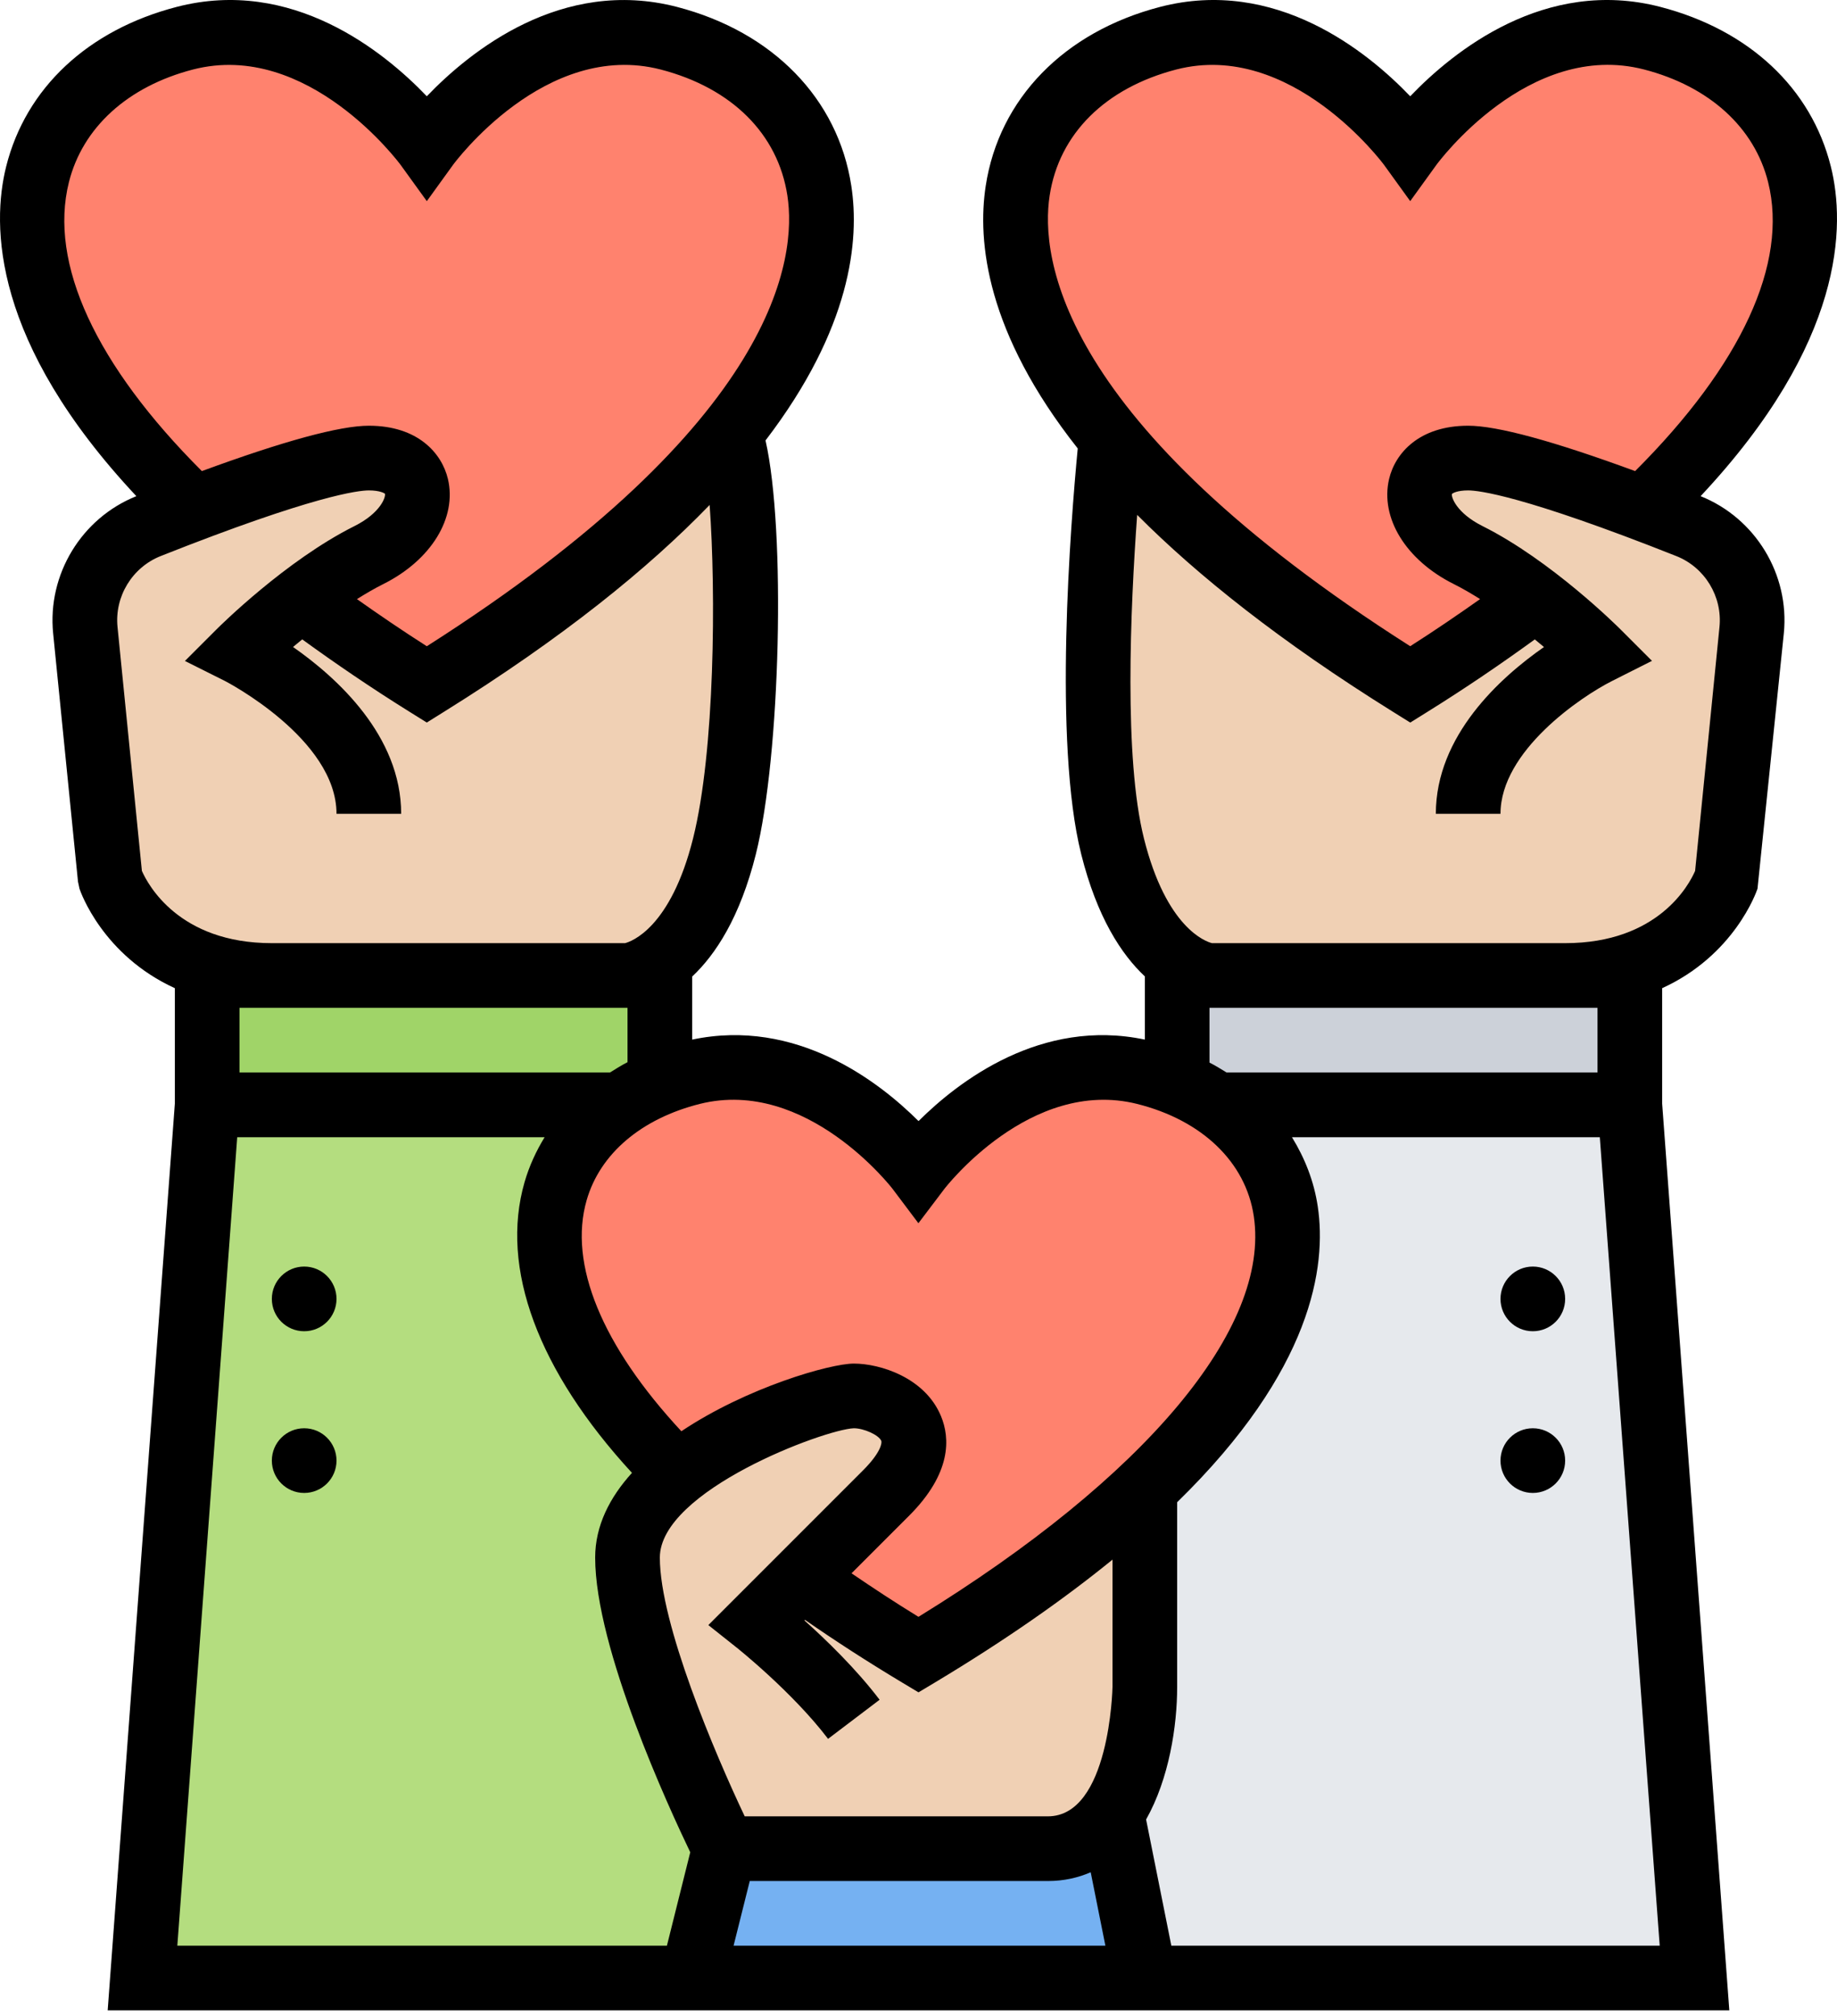 <svg width="113" height="124" viewBox="0 0 113 124" fill="none" xmlns="http://www.w3.org/2000/svg">
<path d="M100.256 67.949L104.234 121.649H70.422L68.433 111.705L68.314 111.625C70.422 108.701 70.422 103.749 70.422 103.749V91.816L70.283 91.676C81.839 80.817 80.785 72.046 74.897 67.949H100.256Z" fill="#E6E9ED"/>
<path d="M100.256 59.993V67.949H74.897C73.863 67.213 72.67 66.636 71.357 66.218L72.411 65.96V59.993H74.4H96.278H100.256Z" fill="#CCD1D9"/>
<path d="M44.566 113.694L42.578 121.649H8.766L12.744 67.949H38.103C32.553 71.807 31.3 79.823 40.867 89.827L41.424 90.841C39.773 92.253 38.6 93.924 38.6 95.793C38.6 101.76 44.566 113.694 44.566 113.694Z" fill="#B4DD7F"/>
<path d="M40.589 65.96L40.748 66.537C39.773 66.915 38.898 67.392 38.103 67.949H12.744V59.993H16.722H38.6H40.589V65.96Z" fill="#A0D468"/>
<path d="M68.433 111.705L70.422 121.649H68.433H44.566H42.578L44.566 113.694H64.456C66.206 113.694 67.439 112.838 68.314 111.625L68.433 111.705Z" fill="#75B1F2"/>
<path d="M74.897 67.949C80.785 72.046 81.839 80.817 70.283 91.676C66.862 94.859 62.328 98.26 56.5 101.76C53.835 100.169 51.448 98.578 49.3 97.026L54.511 91.816C58.489 87.838 54.511 85.849 52.522 85.849C51.15 85.849 45.084 87.738 41.424 90.841L40.867 89.827C31.3 79.823 32.553 71.807 38.102 67.949C38.898 67.392 39.773 66.915 40.748 66.537C41.325 66.318 41.941 66.119 42.578 65.96C50.533 63.971 56.5 71.927 56.5 71.927C56.5 71.927 62.467 63.971 70.422 65.96C70.741 66.039 71.059 66.119 71.357 66.218C72.67 66.636 73.863 67.213 74.897 67.949Z" fill="#FF826E"/>
<path d="M90.311 34.137C91.743 34.853 93.175 35.828 94.428 36.782L94.289 36.962C92.042 38.652 89.536 40.362 86.751 42.093C78.139 36.723 72.192 31.611 68.354 26.918C57.912 14.208 62.825 4.701 71.854 2.354C80.367 0.147 86.751 8.978 86.751 8.978C86.751 8.978 93.136 0.147 101.628 2.354C111.672 4.96 116.645 16.416 101.071 31.273C97.014 29.742 92.34 28.171 90.311 28.171C86.334 28.171 86.334 32.148 90.311 34.137Z" fill="#FF826E"/>
<path d="M44.925 26.579C41.086 31.353 35.06 36.603 26.249 42.093C23.464 40.363 20.958 38.652 18.711 36.962L18.572 36.782C19.825 35.828 21.256 34.853 22.689 34.137C26.666 32.148 26.666 28.171 22.689 28.171C20.66 28.171 15.986 29.742 11.928 31.273C-3.645 16.416 1.328 4.96 11.372 2.354C19.864 0.147 26.249 8.978 26.249 8.978C26.249 8.978 32.633 0.147 41.146 2.354C50.096 4.682 55.008 14.049 44.925 26.579Z" fill="#FF826E"/>
<path d="M49.3 97.026C51.448 98.578 53.835 100.169 56.5 101.76C62.328 98.26 66.862 94.859 70.283 91.676L70.422 91.816V103.749C70.422 103.749 70.422 108.701 68.314 111.625C67.439 112.838 66.206 113.694 64.456 113.694C58.489 113.694 44.567 113.694 44.567 113.694C44.567 113.694 38.6 101.76 38.6 95.793C38.6 93.924 39.773 92.253 41.424 90.841C45.084 87.738 51.15 85.849 52.522 85.849C54.511 85.849 58.489 87.838 54.511 91.816C52.642 93.685 50.752 95.575 49.3 97.026Z" fill="#F0D0B4"/>
<path d="M86.751 42.093C89.536 40.362 92.042 38.652 94.289 36.962L94.428 36.782C93.175 35.828 91.743 34.853 90.311 34.137C86.334 32.148 86.334 28.171 90.311 28.171C92.34 28.171 97.014 29.742 101.071 31.273C102.066 31.651 103.001 32.009 103.856 32.347C106.442 33.381 108.033 35.987 107.754 38.752L106.223 54.026C106.223 54.026 104.234 59.993 96.278 59.993H74.4C74.4 59.993 70.363 59.754 68.433 52.037C66.683 45.036 68.016 30.378 68.354 26.918C72.192 31.611 78.139 36.723 86.751 42.093Z" fill="#F0D0B4"/>
<path d="M18.711 36.962C20.958 38.652 23.464 40.363 26.249 42.093C35.06 36.603 41.086 31.353 44.925 26.579C46.098 29.264 46.377 44.818 44.567 52.038C42.637 59.754 38.6 59.993 38.6 59.993H16.722C8.766 59.993 6.777 54.026 6.777 54.026L5.246 38.752C4.967 35.987 6.558 33.382 9.144 32.347C9.999 32.009 10.934 31.651 11.928 31.273C15.986 29.742 20.66 28.171 22.689 28.171C26.666 28.171 26.666 32.148 22.689 34.137C21.256 34.853 19.825 35.828 18.572 36.782L18.711 36.962Z" fill="#F0D0B4"/>
<path d="M18.711 81.871C19.809 81.871 20.7 80.981 20.7 79.882C20.7 78.784 19.809 77.893 18.711 77.893C17.612 77.893 16.722 78.784 16.722 79.882C16.722 80.981 17.612 81.871 18.711 81.871Z" fill="black"/>
<path d="M18.711 91.816C19.809 91.816 20.7 90.925 20.7 89.827C20.7 88.728 19.809 87.838 18.711 87.838C17.612 87.838 16.722 88.728 16.722 89.827C16.722 90.925 17.612 91.816 18.711 91.816Z" fill="black"/>
<path d="M104.61 30.514C113.49 21.04 113.524 13.854 112.621 10.241C111.416 5.419 107.593 1.841 102.136 0.425C95.033 -1.418 89.387 3.166 86.747 5.921C84.11 3.164 78.462 -1.418 71.359 0.425C65.464 1.957 61.454 6.07 60.635 11.432C60.112 14.849 60.661 20.452 66.295 27.58C65.854 32.208 64.786 45.643 66.506 52.521C67.479 56.409 68.982 58.698 70.424 60.049V63.935C64.034 62.591 58.956 66.503 56.502 68.947C54.05 66.501 48.97 62.589 42.58 63.935V60.057C44.014 58.708 45.523 56.419 46.498 52.521C48.007 46.48 48.349 32.636 47.09 27.087C52.365 20.193 52.878 14.769 52.367 11.432C51.548 6.07 47.54 1.957 41.643 0.425C34.542 -1.414 28.894 3.166 26.255 5.921C23.615 3.164 17.965 -1.418 10.867 0.425C5.407 1.841 1.586 5.419 0.379 10.241C-0.524 13.854 -0.49 21.04 8.388 30.514C5.011 31.866 2.907 35.331 3.269 38.952L4.798 54.225L4.89 54.657C4.963 54.876 6.326 58.75 10.755 60.773V67.879L6.624 123.638H40.03H44.567H68.433H72.849H106.376L102.245 67.879V60.773C106.674 58.752 108.037 54.876 108.11 54.655L109.729 38.95C110.091 35.331 107.987 31.866 104.61 30.514ZM64.567 12.03C65.146 8.236 67.986 5.409 72.358 4.274C79.424 2.448 85.081 10.066 85.134 10.137L86.747 12.369L88.36 10.137C88.416 10.059 94.023 2.434 101.137 4.274C105.143 5.314 107.923 7.84 108.763 11.205C110.012 16.199 107.11 22.456 100.582 28.972C95.568 27.13 92.106 26.182 90.311 26.182C87.296 26.182 85.823 27.872 85.449 29.453C84.884 31.848 86.481 34.446 89.422 35.917C89.965 36.188 90.508 36.506 91.045 36.844C89.673 37.813 88.255 38.781 86.747 39.742C65.046 25.931 63.992 15.788 64.567 12.03ZM54.909 73.12L56.494 75.228L58.087 73.124C58.139 73.056 63.38 66.258 69.939 67.889C73.945 68.891 76.632 71.473 77.125 74.797C78.149 81.684 70.456 90.847 56.498 99.435C55.052 98.548 53.692 97.653 52.381 96.758L55.915 93.224C58.551 90.591 58.441 88.436 57.884 87.094C56.904 84.721 54.139 83.86 52.522 83.86C51.074 83.86 45.961 85.316 41.913 88.021C37.035 82.772 34.952 77.74 36.088 73.808C36.913 70.948 39.455 68.792 43.059 67.887C49.614 66.26 54.859 73.056 54.909 73.12ZM68.433 103.749C68.433 103.829 68.262 111.705 64.456 111.705H45.81C43.974 107.836 40.589 99.865 40.589 95.793C40.589 91.672 50.738 87.901 52.522 87.838C53.149 87.838 54.064 88.257 54.211 88.614C54.263 88.741 54.171 89.341 53.105 90.409L43.572 99.942L45.318 101.329C45.354 101.356 48.769 104.083 50.937 106.939L54.107 104.535C52.667 102.637 50.812 100.845 49.483 99.656L49.517 99.622C51.371 100.909 53.361 102.196 55.476 103.465L56.5 104.079L57.524 103.465C61.902 100.837 65.488 98.315 68.433 95.917V103.749ZM4.239 11.205C5.081 7.842 7.859 5.316 11.865 4.276C18.945 2.446 24.588 10.068 24.642 10.139L26.255 12.371L27.868 10.139C27.923 10.062 33.542 2.442 40.644 4.276C45.016 5.411 47.856 8.238 48.435 12.033C49.01 15.79 47.954 25.933 26.255 39.744C24.747 38.783 23.329 37.815 21.957 36.846C22.494 36.508 23.037 36.19 23.58 35.919C26.521 34.448 28.118 31.852 27.553 29.455C27.177 27.872 25.704 26.182 22.689 26.182C20.895 26.182 17.43 27.13 12.418 28.972C5.892 22.456 2.99 16.199 4.239 11.205ZM8.728 53.559L7.229 38.557C7.042 36.685 8.134 34.893 9.882 34.199C19.339 30.45 22.074 30.16 22.689 30.16C23.369 30.16 23.649 30.334 23.679 30.366C23.737 30.559 23.415 31.55 21.799 32.357C17.581 34.467 13.5 38.525 13.327 38.698L11.376 40.649L13.844 41.884C13.912 41.918 20.7 45.44 20.7 50.049H24.677C24.677 45.241 20.712 41.663 18.026 39.79C18.198 39.643 18.404 39.477 18.591 39.322C20.648 40.814 22.842 42.312 25.203 43.782L26.253 44.436L27.305 43.779C34.626 39.221 39.889 34.951 43.652 31.055C44.044 36.454 43.976 46.19 42.635 51.554C41.253 57.083 38.823 57.909 38.447 58.004H16.722C10.996 58.004 9.09 54.384 8.728 53.559ZM38.6 61.982V65.325C38.222 65.518 37.872 65.739 37.52 65.96H14.733V61.982H38.6ZM10.908 119.66L14.592 69.938H33.502C32.975 70.797 32.552 71.718 32.267 72.704C30.74 77.989 33.106 84.314 38.874 90.581C37.51 92.086 36.611 93.826 36.611 95.793C36.611 101.38 41.178 111.249 42.46 113.914L41.024 119.66H10.908ZM45.125 119.66L46.12 115.683H64.456C65.45 115.683 66.317 115.478 67.093 115.144L67.996 119.66H45.125ZM72.053 119.66L70.5 111.898C71.92 109.386 72.411 106.128 72.411 103.749V92.386C80.747 84.256 81.604 77.864 81.061 74.208C80.83 72.65 80.266 71.227 79.472 69.938H98.41L102.094 119.66H72.053ZM98.267 61.982V65.96H75.454C75.112 65.747 74.768 65.538 74.4 65.349V61.982H96.278H98.267ZM105.771 38.557L104.272 53.561C103.916 54.382 102.024 58.004 96.278 58.004H74.553C74.177 57.909 71.745 57.083 70.365 51.554C69.134 46.634 69.527 37.469 69.951 31.665C73.668 35.396 78.756 39.458 85.697 43.782L86.749 44.438L87.799 43.783C90.16 42.314 92.356 40.816 94.411 39.324C94.6 39.481 94.804 39.645 94.975 39.792C92.288 41.663 88.323 45.241 88.323 50.049H92.3C92.3 46.186 97.253 42.843 99.16 41.882L101.618 40.643L99.673 38.698C99.502 38.527 95.419 34.467 91.201 32.357C89.584 31.55 89.261 30.559 89.313 30.38C89.351 30.334 89.631 30.16 90.311 30.16C90.926 30.16 93.661 30.45 103.116 34.199C104.866 34.891 105.958 36.683 105.771 38.557Z" fill="black"/>
<path d="M94.289 81.871C95.388 81.871 96.278 80.981 96.278 79.882C96.278 78.784 95.388 77.893 94.289 77.893C93.191 77.893 92.3 78.784 92.3 79.882C92.3 80.981 93.191 81.871 94.289 81.871Z" fill="black"/>
<path d="M94.289 91.816C95.388 91.816 96.278 90.925 96.278 89.827C96.278 88.728 95.388 87.838 94.289 87.838C93.191 87.838 92.3 88.728 92.3 89.827C92.3 90.925 93.191 91.816 94.289 91.816Z" fill="black"/>
</svg>
